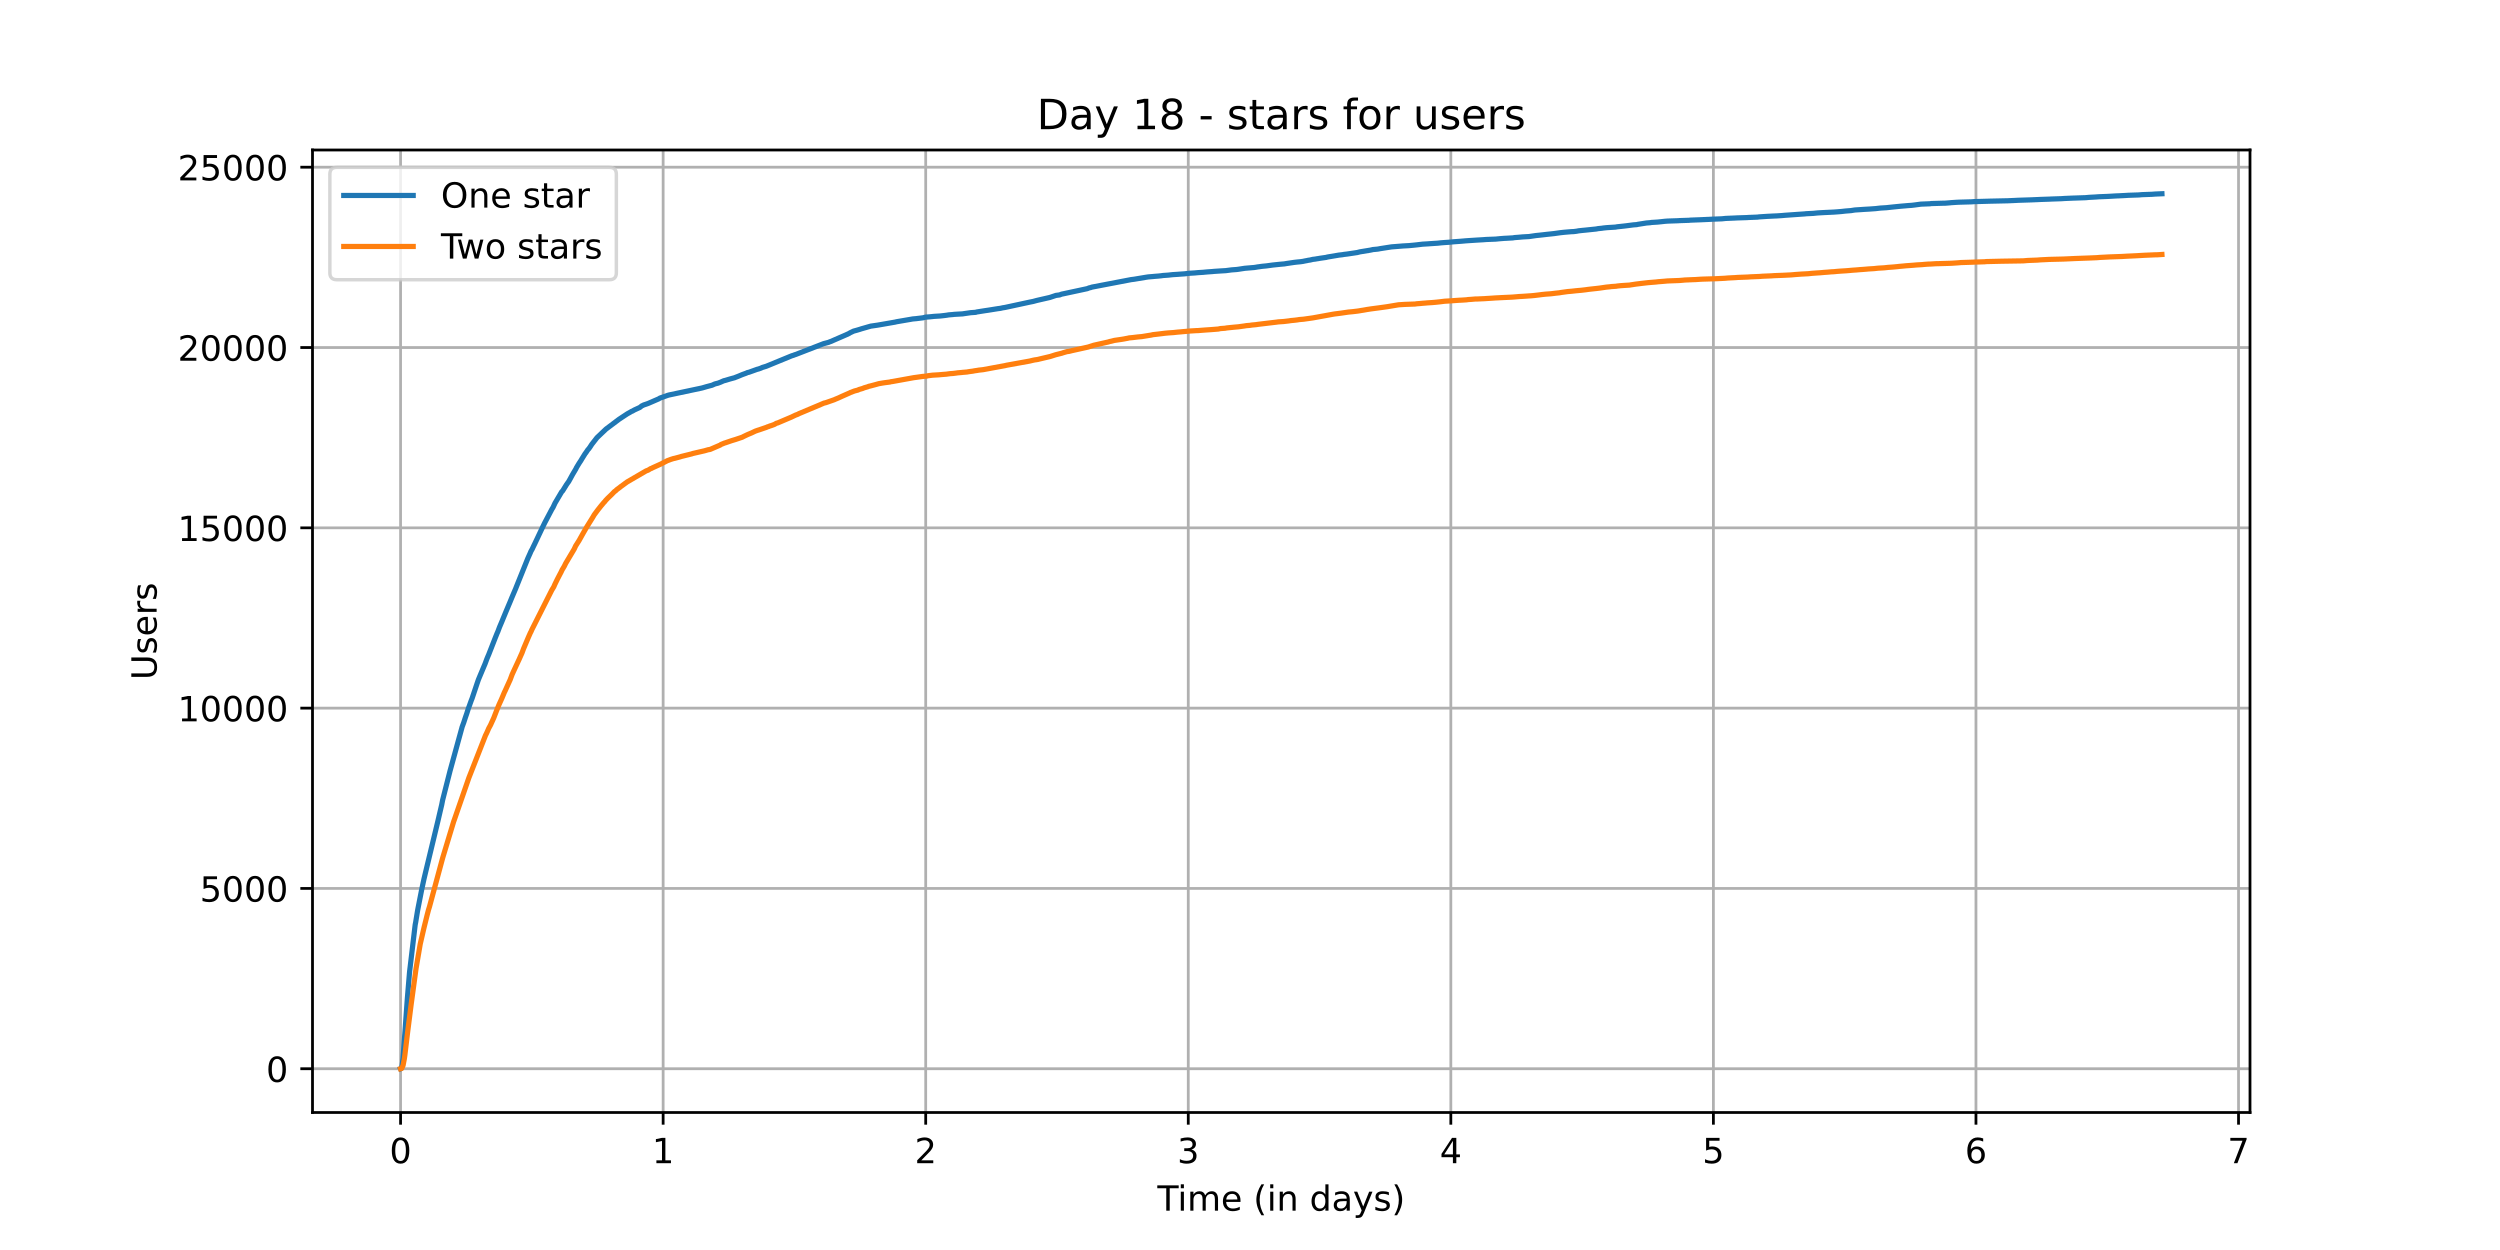<?xml version="1.0" encoding="utf-8" standalone="no"?>
<!DOCTYPE svg PUBLIC "-//W3C//DTD SVG 1.1//EN"
  "http://www.w3.org/Graphics/SVG/1.1/DTD/svg11.dtd">
<!-- Created with matplotlib (https://matplotlib.org/) -->
<svg height="360pt" version="1.1" viewBox="0 0 720 360" width="720pt" xmlns="http://www.w3.org/2000/svg" xmlns:xlink="http://www.w3.org/1999/xlink">
 <defs>
  <style type="text/css">*{stroke-linecap:butt;stroke-linejoin:round;}</style>
 </defs>
 <g id="figure_1">
  <g id="patch_1">
   <path d="M 0 360 
L 720 360 
L 720 0 
L 0 0 
z
" style="fill:#ffffff;"/>
  </g>
  <g id="axes_1">
   <g id="patch_2">
    <path d="M 90 320.4 
L 648 320.4 
L 648 43.2 
L 90 43.2 
z
" style="fill:#ffffff;"/>
   </g>
   <g id="matplotlib.axis_1">
    <g id="xtick_1">
     <g id="line2d_1">
      <path clip-path="url(#pd91ae7255c)" d="M 115.364 320.4 
L 115.364 43.2 
" style="fill:none;stroke:#b0b0b0;stroke-linecap:square;stroke-width:0.8;"/>
     </g>
     <g id="line2d_2">
      <defs>
       <path d="M 0 0 
L 0 3.5 
" id="mda550d2eb7" style="stroke:#000000;stroke-width:0.8;"/>
      </defs>
      <g>
       <use style="stroke:#000000;stroke-width:0.8;" x="115.364" xlink:href="#mda550d2eb7" y="320.4"/>
      </g>
     </g>
     <g id="text_1">
      <!-- 0 -->
      <g transform="translate(112.182 334.998)scale(0.1 -0.1)">
       <defs>
        <path d="M 31.781 66.406 
Q 24.172 66.406 20.328 58.906 
Q 16.5 51.422 16.5 36.375 
Q 16.5 21.391 20.328 13.891 
Q 24.172 6.391 31.781 6.391 
Q 39.453 6.391 43.281 13.891 
Q 47.125 21.391 47.125 36.375 
Q 47.125 51.422 43.281 58.906 
Q 39.453 66.406 31.781 66.406 
z
M 31.781 74.219 
Q 44.047 74.219 50.516 64.516 
Q 56.984 54.828 56.984 36.375 
Q 56.984 17.969 50.516 8.266 
Q 44.047 -1.422 31.781 -1.422 
Q 19.531 -1.422 13.062 8.266 
Q 6.594 17.969 6.594 36.375 
Q 6.594 54.828 13.062 64.516 
Q 19.531 74.219 31.781 74.219 
z
" id="DejaVuSans-48"/>
       </defs>
       <use xlink:href="#DejaVuSans-48"/>
      </g>
     </g>
    </g>
    <g id="xtick_2">
     <g id="line2d_3">
      <path clip-path="url(#pd91ae7255c)" d="M 190.983 320.4 
L 190.983 43.2 
" style="fill:none;stroke:#b0b0b0;stroke-linecap:square;stroke-width:0.8;"/>
     </g>
     <g id="line2d_4">
      <g>
       <use style="stroke:#000000;stroke-width:0.8;" x="190.983" xlink:href="#mda550d2eb7" y="320.4"/>
      </g>
     </g>
     <g id="text_2">
      <!-- 1 -->
      <g transform="translate(187.801 334.998)scale(0.1 -0.1)">
       <defs>
        <path d="M 12.406 8.297 
L 28.516 8.297 
L 28.516 63.922 
L 10.984 60.406 
L 10.984 69.391 
L 28.422 72.906 
L 38.281 72.906 
L 38.281 8.297 
L 54.391 8.297 
L 54.391 0 
L 12.406 0 
z
" id="DejaVuSans-49"/>
       </defs>
       <use xlink:href="#DejaVuSans-49"/>
      </g>
     </g>
    </g>
    <g id="xtick_3">
     <g id="line2d_5">
      <path clip-path="url(#pd91ae7255c)" d="M 266.602 320.4 
L 266.602 43.2 
" style="fill:none;stroke:#b0b0b0;stroke-linecap:square;stroke-width:0.8;"/>
     </g>
     <g id="line2d_6">
      <g>
       <use style="stroke:#000000;stroke-width:0.8;" x="266.602" xlink:href="#mda550d2eb7" y="320.4"/>
      </g>
     </g>
     <g id="text_3">
      <!-- 2 -->
      <g transform="translate(263.42 334.998)scale(0.1 -0.1)">
       <defs>
        <path d="M 19.188 8.297 
L 53.609 8.297 
L 53.609 0 
L 7.328 0 
L 7.328 8.297 
Q 12.938 14.109 22.625 23.891 
Q 32.328 33.688 34.812 36.531 
Q 39.547 41.844 41.422 45.531 
Q 43.312 49.219 43.312 52.781 
Q 43.312 58.594 39.234 62.25 
Q 35.156 65.922 28.609 65.922 
Q 23.969 65.922 18.812 64.312 
Q 13.672 62.703 7.812 59.422 
L 7.812 69.391 
Q 13.766 71.781 18.938 73 
Q 24.125 74.219 28.422 74.219 
Q 39.75 74.219 46.484 68.547 
Q 53.219 62.891 53.219 53.422 
Q 53.219 48.922 51.531 44.891 
Q 49.859 40.875 45.406 35.406 
Q 44.188 33.984 37.641 27.219 
Q 31.109 20.453 19.188 8.297 
z
" id="DejaVuSans-50"/>
       </defs>
       <use xlink:href="#DejaVuSans-50"/>
      </g>
     </g>
    </g>
    <g id="xtick_4">
     <g id="line2d_7">
      <path clip-path="url(#pd91ae7255c)" d="M 342.22 320.4 
L 342.22 43.2 
" style="fill:none;stroke:#b0b0b0;stroke-linecap:square;stroke-width:0.8;"/>
     </g>
     <g id="line2d_8">
      <g>
       <use style="stroke:#000000;stroke-width:0.8;" x="342.22" xlink:href="#mda550d2eb7" y="320.4"/>
      </g>
     </g>
     <g id="text_4">
      <!-- 3 -->
      <g transform="translate(339.039 334.998)scale(0.1 -0.1)">
       <defs>
        <path d="M 40.578 39.312 
Q 47.656 37.797 51.625 33 
Q 55.609 28.219 55.609 21.188 
Q 55.609 10.406 48.188 4.484 
Q 40.766 -1.422 27.094 -1.422 
Q 22.516 -1.422 17.656 -0.516 
Q 12.797 0.391 7.625 2.203 
L 7.625 11.719 
Q 11.719 9.328 16.594 8.109 
Q 21.484 6.891 26.812 6.891 
Q 36.078 6.891 40.938 10.547 
Q 45.797 14.203 45.797 21.188 
Q 45.797 27.641 41.281 31.266 
Q 36.766 34.906 28.719 34.906 
L 20.219 34.906 
L 20.219 43.016 
L 29.109 43.016 
Q 36.375 43.016 40.234 45.922 
Q 44.094 48.828 44.094 54.297 
Q 44.094 59.906 40.109 62.906 
Q 36.141 65.922 28.719 65.922 
Q 24.656 65.922 20.016 65.031 
Q 15.375 64.156 9.812 62.312 
L 9.812 71.094 
Q 15.438 72.656 20.344 73.438 
Q 25.25 74.219 29.594 74.219 
Q 40.828 74.219 47.359 69.109 
Q 53.906 64.016 53.906 55.328 
Q 53.906 49.266 50.438 45.094 
Q 46.969 40.922 40.578 39.312 
z
" id="DejaVuSans-51"/>
       </defs>
       <use xlink:href="#DejaVuSans-51"/>
      </g>
     </g>
    </g>
    <g id="xtick_5">
     <g id="line2d_9">
      <path clip-path="url(#pd91ae7255c)" d="M 417.839 320.4 
L 417.839 43.2 
" style="fill:none;stroke:#b0b0b0;stroke-linecap:square;stroke-width:0.8;"/>
     </g>
     <g id="line2d_10">
      <g>
       <use style="stroke:#000000;stroke-width:0.8;" x="417.839" xlink:href="#mda550d2eb7" y="320.4"/>
      </g>
     </g>
     <g id="text_5">
      <!-- 4 -->
      <g transform="translate(414.658 334.998)scale(0.1 -0.1)">
       <defs>
        <path d="M 37.797 64.312 
L 12.891 25.391 
L 37.797 25.391 
z
M 35.203 72.906 
L 47.609 72.906 
L 47.609 25.391 
L 58.016 25.391 
L 58.016 17.188 
L 47.609 17.188 
L 47.609 0 
L 37.797 0 
L 37.797 17.188 
L 4.891 17.188 
L 4.891 26.703 
z
" id="DejaVuSans-52"/>
       </defs>
       <use xlink:href="#DejaVuSans-52"/>
      </g>
     </g>
    </g>
    <g id="xtick_6">
     <g id="line2d_11">
      <path clip-path="url(#pd91ae7255c)" d="M 493.458 320.4 
L 493.458 43.2 
" style="fill:none;stroke:#b0b0b0;stroke-linecap:square;stroke-width:0.8;"/>
     </g>
     <g id="line2d_12">
      <g>
       <use style="stroke:#000000;stroke-width:0.8;" x="493.458" xlink:href="#mda550d2eb7" y="320.4"/>
      </g>
     </g>
     <g id="text_6">
      <!-- 5 -->
      <g transform="translate(490.277 334.998)scale(0.1 -0.1)">
       <defs>
        <path d="M 10.797 72.906 
L 49.516 72.906 
L 49.516 64.594 
L 19.828 64.594 
L 19.828 46.734 
Q 21.969 47.469 24.109 47.828 
Q 26.266 48.188 28.422 48.188 
Q 40.625 48.188 47.75 41.5 
Q 54.891 34.812 54.891 23.391 
Q 54.891 11.625 47.562 5.094 
Q 40.234 -1.422 26.906 -1.422 
Q 22.312 -1.422 17.547 -0.641 
Q 12.797 0.141 7.719 1.703 
L 7.719 11.625 
Q 12.109 9.234 16.797 8.062 
Q 21.484 6.891 26.703 6.891 
Q 35.156 6.891 40.078 11.328 
Q 45.016 15.766 45.016 23.391 
Q 45.016 31 40.078 35.438 
Q 35.156 39.891 26.703 39.891 
Q 22.75 39.891 18.812 39.016 
Q 14.891 38.141 10.797 36.281 
z
" id="DejaVuSans-53"/>
       </defs>
       <use xlink:href="#DejaVuSans-53"/>
      </g>
     </g>
    </g>
    <g id="xtick_7">
     <g id="line2d_13">
      <path clip-path="url(#pd91ae7255c)" d="M 569.077 320.4 
L 569.077 43.2 
" style="fill:none;stroke:#b0b0b0;stroke-linecap:square;stroke-width:0.8;"/>
     </g>
     <g id="line2d_14">
      <g>
       <use style="stroke:#000000;stroke-width:0.8;" x="569.077" xlink:href="#mda550d2eb7" y="320.4"/>
      </g>
     </g>
     <g id="text_7">
      <!-- 6 -->
      <g transform="translate(565.896 334.998)scale(0.1 -0.1)">
       <defs>
        <path d="M 33.016 40.375 
Q 26.375 40.375 22.484 35.828 
Q 18.609 31.297 18.609 23.391 
Q 18.609 15.531 22.484 10.953 
Q 26.375 6.391 33.016 6.391 
Q 39.656 6.391 43.531 10.953 
Q 47.406 15.531 47.406 23.391 
Q 47.406 31.297 43.531 35.828 
Q 39.656 40.375 33.016 40.375 
z
M 52.594 71.297 
L 52.594 62.312 
Q 48.875 64.062 45.094 64.984 
Q 41.312 65.922 37.594 65.922 
Q 27.828 65.922 22.672 59.328 
Q 17.531 52.734 16.797 39.406 
Q 19.672 43.656 24.016 45.922 
Q 28.375 48.188 33.594 48.188 
Q 44.578 48.188 50.953 41.516 
Q 57.328 34.859 57.328 23.391 
Q 57.328 12.156 50.688 5.359 
Q 44.047 -1.422 33.016 -1.422 
Q 20.359 -1.422 13.672 8.266 
Q 6.984 17.969 6.984 36.375 
Q 6.984 53.656 15.188 63.938 
Q 23.391 74.219 37.203 74.219 
Q 40.922 74.219 44.703 73.484 
Q 48.484 72.75 52.594 71.297 
z
" id="DejaVuSans-54"/>
       </defs>
       <use xlink:href="#DejaVuSans-54"/>
      </g>
     </g>
    </g>
    <g id="xtick_8">
     <g id="line2d_15">
      <path clip-path="url(#pd91ae7255c)" d="M 644.696 320.4 
L 644.696 43.2 
" style="fill:none;stroke:#b0b0b0;stroke-linecap:square;stroke-width:0.8;"/>
     </g>
     <g id="line2d_16">
      <g>
       <use style="stroke:#000000;stroke-width:0.8;" x="644.696" xlink:href="#mda550d2eb7" y="320.4"/>
      </g>
     </g>
     <g id="text_8">
      <!-- 7 -->
      <g transform="translate(641.515 334.998)scale(0.1 -0.1)">
       <defs>
        <path d="M 8.203 72.906 
L 55.078 72.906 
L 55.078 68.703 
L 28.609 0 
L 18.312 0 
L 43.219 64.594 
L 8.203 64.594 
z
" id="DejaVuSans-55"/>
       </defs>
       <use xlink:href="#DejaVuSans-55"/>
      </g>
     </g>
    </g>
    <g id="text_9">
     <!-- Time (in days) -->
     <g transform="translate(333.327 348.677)scale(0.1 -0.1)">
      <defs>
       <path d="M -0.297 72.906 
L 61.375 72.906 
L 61.375 64.594 
L 35.5 64.594 
L 35.5 0 
L 25.594 0 
L 25.594 64.594 
L -0.297 64.594 
z
" id="DejaVuSans-84"/>
       <path d="M 9.422 54.688 
L 18.406 54.688 
L 18.406 0 
L 9.422 0 
z
M 9.422 75.984 
L 18.406 75.984 
L 18.406 64.594 
L 9.422 64.594 
z
" id="DejaVuSans-105"/>
       <path d="M 52 44.188 
Q 55.375 50.25 60.062 53.125 
Q 64.75 56 71.094 56 
Q 79.641 56 84.281 50.016 
Q 88.922 44.047 88.922 33.016 
L 88.922 0 
L 79.891 0 
L 79.891 32.719 
Q 79.891 40.578 77.094 44.375 
Q 74.312 48.188 68.609 48.188 
Q 61.625 48.188 57.562 43.547 
Q 53.516 38.922 53.516 30.906 
L 53.516 0 
L 44.484 0 
L 44.484 32.719 
Q 44.484 40.625 41.703 44.406 
Q 38.922 48.188 33.109 48.188 
Q 26.219 48.188 22.156 43.531 
Q 18.109 38.875 18.109 30.906 
L 18.109 0 
L 9.078 0 
L 9.078 54.688 
L 18.109 54.688 
L 18.109 46.188 
Q 21.188 51.219 25.484 53.609 
Q 29.781 56 35.688 56 
Q 41.656 56 45.828 52.969 
Q 50 49.953 52 44.188 
z
" id="DejaVuSans-109"/>
       <path d="M 56.203 29.594 
L 56.203 25.203 
L 14.891 25.203 
Q 15.484 15.922 20.484 11.062 
Q 25.484 6.203 34.422 6.203 
Q 39.594 6.203 44.453 7.469 
Q 49.312 8.734 54.109 11.281 
L 54.109 2.781 
Q 49.266 0.734 44.188 -0.344 
Q 39.109 -1.422 33.891 -1.422 
Q 20.797 -1.422 13.156 6.188 
Q 5.516 13.812 5.516 26.812 
Q 5.516 40.234 12.766 48.109 
Q 20.016 56 32.328 56 
Q 43.359 56 49.781 48.891 
Q 56.203 41.797 56.203 29.594 
z
M 47.219 32.234 
Q 47.125 39.594 43.094 43.984 
Q 39.062 48.391 32.422 48.391 
Q 24.906 48.391 20.391 44.141 
Q 15.875 39.891 15.188 32.172 
z
" id="DejaVuSans-101"/>
       <path id="DejaVuSans-32"/>
       <path d="M 31 75.875 
Q 24.469 64.656 21.281 53.656 
Q 18.109 42.672 18.109 31.391 
Q 18.109 20.125 21.312 9.062 
Q 24.516 -2 31 -13.188 
L 23.188 -13.188 
Q 15.875 -1.703 12.234 9.375 
Q 8.594 20.453 8.594 31.391 
Q 8.594 42.281 12.203 53.312 
Q 15.828 64.359 23.188 75.875 
z
" id="DejaVuSans-40"/>
       <path d="M 54.891 33.016 
L 54.891 0 
L 45.906 0 
L 45.906 32.719 
Q 45.906 40.484 42.875 44.328 
Q 39.844 48.188 33.797 48.188 
Q 26.516 48.188 22.312 43.547 
Q 18.109 38.922 18.109 30.906 
L 18.109 0 
L 9.078 0 
L 9.078 54.688 
L 18.109 54.688 
L 18.109 46.188 
Q 21.344 51.125 25.703 53.562 
Q 30.078 56 35.797 56 
Q 45.219 56 50.047 50.172 
Q 54.891 44.344 54.891 33.016 
z
" id="DejaVuSans-110"/>
       <path d="M 45.406 46.391 
L 45.406 75.984 
L 54.391 75.984 
L 54.391 0 
L 45.406 0 
L 45.406 8.203 
Q 42.578 3.328 38.25 0.953 
Q 33.938 -1.422 27.875 -1.422 
Q 17.969 -1.422 11.734 6.484 
Q 5.516 14.406 5.516 27.297 
Q 5.516 40.188 11.734 48.094 
Q 17.969 56 27.875 56 
Q 33.938 56 38.25 53.625 
Q 42.578 51.266 45.406 46.391 
z
M 14.797 27.297 
Q 14.797 17.391 18.875 11.75 
Q 22.953 6.109 30.078 6.109 
Q 37.203 6.109 41.297 11.75 
Q 45.406 17.391 45.406 27.297 
Q 45.406 37.203 41.297 42.844 
Q 37.203 48.484 30.078 48.484 
Q 22.953 48.484 18.875 42.844 
Q 14.797 37.203 14.797 27.297 
z
" id="DejaVuSans-100"/>
       <path d="M 34.281 27.484 
Q 23.391 27.484 19.188 25 
Q 14.984 22.516 14.984 16.5 
Q 14.984 11.719 18.141 8.906 
Q 21.297 6.109 26.703 6.109 
Q 34.188 6.109 38.703 11.406 
Q 43.219 16.703 43.219 25.484 
L 43.219 27.484 
z
M 52.203 31.203 
L 52.203 0 
L 43.219 0 
L 43.219 8.297 
Q 40.141 3.328 35.547 0.953 
Q 30.953 -1.422 24.312 -1.422 
Q 15.922 -1.422 10.953 3.297 
Q 6 8.016 6 15.922 
Q 6 25.141 12.172 29.828 
Q 18.359 34.516 30.609 34.516 
L 43.219 34.516 
L 43.219 35.406 
Q 43.219 41.609 39.141 45 
Q 35.062 48.391 27.688 48.391 
Q 23 48.391 18.547 47.266 
Q 14.109 46.141 10.016 43.891 
L 10.016 52.203 
Q 14.938 54.109 19.578 55.047 
Q 24.219 56 28.609 56 
Q 40.484 56 46.344 49.844 
Q 52.203 43.703 52.203 31.203 
z
" id="DejaVuSans-97"/>
       <path d="M 32.172 -5.078 
Q 28.375 -14.844 24.75 -17.812 
Q 21.141 -20.797 15.094 -20.797 
L 7.906 -20.797 
L 7.906 -13.281 
L 13.188 -13.281 
Q 16.891 -13.281 18.938 -11.516 
Q 21 -9.766 23.484 -3.219 
L 25.094 0.875 
L 2.984 54.688 
L 12.5 54.688 
L 29.594 11.922 
L 46.688 54.688 
L 56.203 54.688 
z
" id="DejaVuSans-121"/>
       <path d="M 44.281 53.078 
L 44.281 44.578 
Q 40.484 46.531 36.375 47.5 
Q 32.281 48.484 27.875 48.484 
Q 21.188 48.484 17.844 46.438 
Q 14.5 44.391 14.5 40.281 
Q 14.5 37.156 16.891 35.375 
Q 19.281 33.594 26.516 31.984 
L 29.594 31.297 
Q 39.156 29.25 43.188 25.516 
Q 47.219 21.781 47.219 15.094 
Q 47.219 7.469 41.188 3.016 
Q 35.156 -1.422 24.609 -1.422 
Q 20.219 -1.422 15.453 -0.562 
Q 10.688 0.297 5.422 2 
L 5.422 11.281 
Q 10.406 8.688 15.234 7.391 
Q 20.062 6.109 24.812 6.109 
Q 31.156 6.109 34.562 8.281 
Q 37.984 10.453 37.984 14.406 
Q 37.984 18.062 35.516 20.016 
Q 33.062 21.969 24.703 23.781 
L 21.578 24.516 
Q 13.234 26.266 9.516 29.906 
Q 5.812 33.547 5.812 39.891 
Q 5.812 47.609 11.281 51.797 
Q 16.75 56 26.812 56 
Q 31.781 56 36.172 55.266 
Q 40.578 54.547 44.281 53.078 
z
" id="DejaVuSans-115"/>
       <path d="M 8.016 75.875 
L 15.828 75.875 
Q 23.141 64.359 26.781 53.312 
Q 30.422 42.281 30.422 31.391 
Q 30.422 20.453 26.781 9.375 
Q 23.141 -1.703 15.828 -13.188 
L 8.016 -13.188 
Q 14.5 -2 17.703 9.062 
Q 20.906 20.125 20.906 31.391 
Q 20.906 42.672 17.703 53.656 
Q 14.5 64.656 8.016 75.875 
z
" id="DejaVuSans-41"/>
      </defs>
      <use xlink:href="#DejaVuSans-84"/>
      <use x="57.959" xlink:href="#DejaVuSans-105"/>
      <use x="85.742" xlink:href="#DejaVuSans-109"/>
      <use x="183.154" xlink:href="#DejaVuSans-101"/>
      <use x="244.678" xlink:href="#DejaVuSans-32"/>
      <use x="276.465" xlink:href="#DejaVuSans-40"/>
      <use x="315.479" xlink:href="#DejaVuSans-105"/>
      <use x="343.262" xlink:href="#DejaVuSans-110"/>
      <use x="406.641" xlink:href="#DejaVuSans-32"/>
      <use x="438.428" xlink:href="#DejaVuSans-100"/>
      <use x="501.904" xlink:href="#DejaVuSans-97"/>
      <use x="563.184" xlink:href="#DejaVuSans-121"/>
      <use x="622.363" xlink:href="#DejaVuSans-115"/>
      <use x="674.463" xlink:href="#DejaVuSans-41"/>
     </g>
    </g>
   </g>
   <g id="matplotlib.axis_2">
    <g id="ytick_1">
     <g id="line2d_17">
      <path clip-path="url(#pd91ae7255c)" d="M 90 307.8 
L 648 307.8 
" style="fill:none;stroke:#b0b0b0;stroke-linecap:square;stroke-width:0.8;"/>
     </g>
     <g id="line2d_18">
      <defs>
       <path d="M 0 0 
L -3.5 0 
" id="m709e170f40" style="stroke:#000000;stroke-width:0.8;"/>
      </defs>
      <g>
       <use style="stroke:#000000;stroke-width:0.8;" x="90" xlink:href="#m709e170f40" y="307.8"/>
      </g>
     </g>
     <g id="text_10">
      <!-- 0 -->
      <g transform="translate(76.638 311.599)scale(0.1 -0.1)">
       <use xlink:href="#DejaVuSans-48"/>
      </g>
     </g>
    </g>
    <g id="ytick_2">
     <g id="line2d_19">
      <path clip-path="url(#pd91ae7255c)" d="M 90 255.871 
L 648 255.871 
" style="fill:none;stroke:#b0b0b0;stroke-linecap:square;stroke-width:0.8;"/>
     </g>
     <g id="line2d_20">
      <g>
       <use style="stroke:#000000;stroke-width:0.8;" x="90" xlink:href="#m709e170f40" y="255.871"/>
      </g>
     </g>
     <g id="text_11">
      <!-- 5000 -->
      <g transform="translate(57.55 259.67)scale(0.1 -0.1)">
       <use xlink:href="#DejaVuSans-53"/>
       <use x="63.623" xlink:href="#DejaVuSans-48"/>
       <use x="127.246" xlink:href="#DejaVuSans-48"/>
       <use x="190.869" xlink:href="#DejaVuSans-48"/>
      </g>
     </g>
    </g>
    <g id="ytick_3">
     <g id="line2d_21">
      <path clip-path="url(#pd91ae7255c)" d="M 90 203.942 
L 648 203.942 
" style="fill:none;stroke:#b0b0b0;stroke-linecap:square;stroke-width:0.8;"/>
     </g>
     <g id="line2d_22">
      <g>
       <use style="stroke:#000000;stroke-width:0.8;" x="90" xlink:href="#m709e170f40" y="203.942"/>
      </g>
     </g>
     <g id="text_12">
      <!-- 10000 -->
      <g transform="translate(51.188 207.742)scale(0.1 -0.1)">
       <use xlink:href="#DejaVuSans-49"/>
       <use x="63.623" xlink:href="#DejaVuSans-48"/>
       <use x="127.246" xlink:href="#DejaVuSans-48"/>
       <use x="190.869" xlink:href="#DejaVuSans-48"/>
       <use x="254.492" xlink:href="#DejaVuSans-48"/>
      </g>
     </g>
    </g>
    <g id="ytick_4">
     <g id="line2d_23">
      <path clip-path="url(#pd91ae7255c)" d="M 90 152.014 
L 648 152.014 
" style="fill:none;stroke:#b0b0b0;stroke-linecap:square;stroke-width:0.8;"/>
     </g>
     <g id="line2d_24">
      <g>
       <use style="stroke:#000000;stroke-width:0.8;" x="90" xlink:href="#m709e170f40" y="152.014"/>
      </g>
     </g>
     <g id="text_13">
      <!-- 15000 -->
      <g transform="translate(51.188 155.813)scale(0.1 -0.1)">
       <use xlink:href="#DejaVuSans-49"/>
       <use x="63.623" xlink:href="#DejaVuSans-53"/>
       <use x="127.246" xlink:href="#DejaVuSans-48"/>
       <use x="190.869" xlink:href="#DejaVuSans-48"/>
       <use x="254.492" xlink:href="#DejaVuSans-48"/>
      </g>
     </g>
    </g>
    <g id="ytick_5">
     <g id="line2d_25">
      <path clip-path="url(#pd91ae7255c)" d="M 90 100.085 
L 648 100.085 
" style="fill:none;stroke:#b0b0b0;stroke-linecap:square;stroke-width:0.8;"/>
     </g>
     <g id="line2d_26">
      <g>
       <use style="stroke:#000000;stroke-width:0.8;" x="90" xlink:href="#m709e170f40" y="100.085"/>
      </g>
     </g>
     <g id="text_14">
      <!-- 20000 -->
      <g transform="translate(51.188 103.884)scale(0.1 -0.1)">
       <use xlink:href="#DejaVuSans-50"/>
       <use x="63.623" xlink:href="#DejaVuSans-48"/>
       <use x="127.246" xlink:href="#DejaVuSans-48"/>
       <use x="190.869" xlink:href="#DejaVuSans-48"/>
       <use x="254.492" xlink:href="#DejaVuSans-48"/>
      </g>
     </g>
    </g>
    <g id="ytick_6">
     <g id="line2d_27">
      <path clip-path="url(#pd91ae7255c)" d="M 90 48.156 
L 648 48.156 
" style="fill:none;stroke:#b0b0b0;stroke-linecap:square;stroke-width:0.8;"/>
     </g>
     <g id="line2d_28">
      <g>
       <use style="stroke:#000000;stroke-width:0.8;" x="90" xlink:href="#m709e170f40" y="48.156"/>
      </g>
     </g>
     <g id="text_15">
      <!-- 25000 -->
      <g transform="translate(51.188 51.955)scale(0.1 -0.1)">
       <use xlink:href="#DejaVuSans-50"/>
       <use x="63.623" xlink:href="#DejaVuSans-53"/>
       <use x="127.246" xlink:href="#DejaVuSans-48"/>
       <use x="190.869" xlink:href="#DejaVuSans-48"/>
       <use x="254.492" xlink:href="#DejaVuSans-48"/>
      </g>
     </g>
    </g>
    <g id="text_16">
     <!-- Users -->
     <g transform="translate(45.108 195.801)rotate(-90)scale(0.1 -0.1)">
      <defs>
       <path d="M 8.688 72.906 
L 18.609 72.906 
L 18.609 28.609 
Q 18.609 16.891 22.844 11.734 
Q 27.094 6.594 36.625 6.594 
Q 46.094 6.594 50.344 11.734 
Q 54.594 16.891 54.594 28.609 
L 54.594 72.906 
L 64.5 72.906 
L 64.5 27.391 
Q 64.5 13.141 57.438 5.859 
Q 50.391 -1.422 36.625 -1.422 
Q 22.797 -1.422 15.734 5.859 
Q 8.688 13.141 8.688 27.391 
z
" id="DejaVuSans-85"/>
       <path d="M 41.109 46.297 
Q 39.594 47.172 37.812 47.578 
Q 36.031 48 33.891 48 
Q 26.266 48 22.188 43.047 
Q 18.109 38.094 18.109 28.812 
L 18.109 0 
L 9.078 0 
L 9.078 54.688 
L 18.109 54.688 
L 18.109 46.188 
Q 20.953 51.172 25.484 53.578 
Q 30.031 56 36.531 56 
Q 37.453 56 38.578 55.875 
Q 39.703 55.766 41.062 55.516 
z
" id="DejaVuSans-114"/>
      </defs>
      <use xlink:href="#DejaVuSans-85"/>
      <use x="73.193" xlink:href="#DejaVuSans-115"/>
      <use x="125.293" xlink:href="#DejaVuSans-101"/>
      <use x="186.816" xlink:href="#DejaVuSans-114"/>
      <use x="227.93" xlink:href="#DejaVuSans-115"/>
     </g>
    </g>
   </g>
   <g id="line2d_29">
    <path clip-path="url(#pd91ae7255c)" d="M 115.364 307.8 
L 115.56 307.707 
L 115.821 306.896 
L 116.08 304.695 
L 116.601 297.549 
L 117.329 287.423 
L 117.953 279.945 
L 119.567 266.361 
L 119.723 265.561 
L 120.244 262.362 
L 120.4 261.531 
L 121.44 256.235 
L 122.117 253.098 
L 122.638 250.907 
L 126.124 236.429 
L 126.957 232.856 
L 127.217 231.745 
L 127.477 230.416 
L 129.61 222.024 
L 133.097 209.343 
L 133.566 208.066 
L 134.034 206.632 
L 134.45 205.428 
L 134.866 204.098 
L 135.074 203.548 
L 135.753 201.658 
L 135.961 201.138 
L 137.417 196.797 
L 137.782 195.738 
L 138.146 194.865 
L 139.708 191.147 
L 140.176 189.88 
L 140.436 189.236 
L 140.748 188.52 
L 142.674 183.597 
L 143.194 182.309 
L 143.35 181.977 
L 143.87 180.595 
L 144.495 179.12 
L 145.744 176.088 
L 146.941 173.253 
L 147.409 172.11 
L 148.554 169.42 
L 148.658 169.14 
L 151.989 160.873 
L 152.197 160.405 
L 152.665 159.367 
L 152.925 158.754 
L 153.29 158.11 
L 153.602 157.435 
L 154.019 156.583 
L 156.308 151.744 
L 156.881 150.57 
L 158.911 146.717 
L 159.277 146.115 
L 159.849 144.889 
L 161.776 141.628 
L 162.036 141.379 
L 163.13 139.603 
L 163.39 139.229 
L 163.755 138.73 
L 164.17 137.993 
L 164.899 136.653 
L 165.837 135.074 
L 166.045 134.638 
L 166.775 133.434 
L 167.296 132.644 
L 167.556 132.198 
L 168.545 130.609 
L 168.701 130.432 
L 169.326 129.497 
L 169.534 129.3 
L 169.95 128.718 
L 170.419 127.991 
L 171.929 126.049 
L 174.43 123.671 
L 174.585 123.536 
L 178.281 120.753 
L 180.155 119.517 
L 180.519 119.278 
L 180.675 119.174 
L 181.353 118.8 
L 181.872 118.488 
L 182.133 118.395 
L 182.706 118.063 
L 184.267 117.346 
L 184.839 116.889 
L 185.048 116.806 
L 185.36 116.64 
L 186.141 116.38 
L 186.661 116.193 
L 189.731 114.864 
L 190.043 114.656 
L 192.281 113.867 
L 192.645 113.763 
L 201.754 111.831 
L 202.014 111.779 
L 202.378 111.686 
L 203.471 111.364 
L 205.084 110.938 
L 205.813 110.606 
L 206.126 110.512 
L 206.802 110.346 
L 207.062 110.242 
L 207.635 110.024 
L 207.843 109.92 
L 208.467 109.65 
L 208.883 109.557 
L 210.08 109.193 
L 210.445 109.089 
L 211.59 108.778 
L 211.85 108.664 
L 212.371 108.466 
L 212.891 108.258 
L 213.62 107.947 
L 214.14 107.75 
L 214.661 107.563 
L 214.869 107.49 
L 215.233 107.313 
L 215.701 107.209 
L 218.043 106.368 
L 218.459 106.264 
L 219.136 106.026 
L 219.552 105.828 
L 220.645 105.496 
L 220.905 105.392 
L 227.984 102.484 
L 228.244 102.401 
L 228.505 102.328 
L 228.713 102.235 
L 229.182 102.079 
L 237.196 98.974 
L 238.653 98.589 
L 239.017 98.423 
L 239.33 98.33 
L 240.162 97.956 
L 243.649 96.439 
L 244.585 96.003 
L 244.794 95.858 
L 245.835 95.359 
L 246.719 95.12 
L 247.761 94.809 
L 248.021 94.715 
L 249.374 94.331 
L 249.789 94.207 
L 250.778 93.926 
L 252.652 93.656 
L 253.276 93.552 
L 257.804 92.763 
L 258.22 92.659 
L 262.28 91.963 
L 262.852 91.859 
L 263.789 91.776 
L 264.569 91.683 
L 264.986 91.631 
L 265.818 91.527 
L 266.547 91.34 
L 267.848 91.236 
L 269.045 91.112 
L 270.762 91.008 
L 271.959 90.873 
L 272.688 90.779 
L 273.208 90.686 
L 274.353 90.592 
L 274.769 90.54 
L 275.602 90.488 
L 277.267 90.395 
L 277.475 90.353 
L 279.557 90.052 
L 281.014 89.948 
L 281.275 89.855 
L 283.772 89.46 
L 284.501 89.356 
L 287.363 88.899 
L 288.144 88.796 
L 288.769 88.65 
L 289.446 88.546 
L 296.574 87.009 
L 297.095 86.905 
L 297.563 86.812 
L 298.396 86.583 
L 298.812 86.48 
L 302.351 85.669 
L 304.12 85.077 
L 304.901 84.974 
L 305.161 84.942 
L 305.629 84.755 
L 305.838 84.693 
L 306.358 84.589 
L 313.125 83.135 
L 313.697 82.907 
L 314.114 82.824 
L 314.427 82.699 
L 325.772 80.528 
L 326.604 80.425 
L 330.039 79.853 
L 330.716 79.75 
L 331.601 79.677 
L 332.745 79.573 
L 333.578 79.511 
L 334.463 79.417 
L 334.931 79.345 
L 336.44 79.241 
L 337.741 79.095 
L 339.25 79.002 
L 339.614 78.971 
L 341.123 78.867 
L 342.529 78.701 
L 344.09 78.607 
L 345.079 78.514 
L 346.589 78.42 
L 346.849 78.389 
L 347.785 78.306 
L 349.242 78.202 
L 349.606 78.161 
L 351.011 78.067 
L 351.324 78.046 
L 353.041 77.942 
L 354.706 77.724 
L 356.111 77.62 
L 356.528 77.569 
L 358.505 77.267 
L 361.215 77.039 
L 361.632 76.977 
L 362.204 76.873 
L 362.569 76.831 
L 363.193 76.738 
L 363.61 76.686 
L 364.702 76.582 
L 366.524 76.333 
L 367.513 76.229 
L 368.709 76.104 
L 369.906 76 
L 370.426 75.907 
L 372.664 75.574 
L 373.549 75.471 
L 374.537 75.377 
L 375.266 75.273 
L 375.839 75.149 
L 376.411 75.045 
L 376.723 74.972 
L 377.347 74.879 
L 378.076 74.702 
L 378.856 74.609 
L 379.169 74.546 
L 379.741 74.463 
L 380.054 74.401 
L 381.927 74.131 
L 382.292 74.027 
L 385.623 73.466 
L 386.559 73.362 
L 387.08 73.269 
L 387.965 73.165 
L 390.204 72.833 
L 390.881 72.729 
L 391.662 72.531 
L 394.578 72.054 
L 395.046 71.96 
L 395.359 71.877 
L 396.503 71.773 
L 396.921 71.721 
L 397.441 71.618 
L 400.096 71.202 
L 400.773 71.098 
L 401.71 71.026 
L 403.011 70.922 
L 404 70.839 
L 405.718 70.745 
L 406.082 70.714 
L 407.176 70.61 
L 408.061 70.517 
L 408.477 70.465 
L 409.726 70.319 
L 411.288 70.226 
L 411.652 70.195 
L 413.213 70.091 
L 414.046 70.039 
L 414.983 69.935 
L 415.868 69.862 
L 417.428 69.758 
L 418.625 69.634 
L 420.083 69.53 
L 420.915 69.468 
L 422.06 69.364 
L 422.945 69.301 
L 424.558 69.198 
L 425.338 69.146 
L 427.108 69.042 
L 428.044 68.969 
L 430.751 68.865 
L 431.895 68.751 
L 433.197 68.647 
L 433.873 68.616 
L 435.695 68.512 
L 436.163 68.429 
L 437.516 68.325 
L 438.504 68.232 
L 440.378 68.128 
L 442.355 67.837 
L 443.396 67.733 
L 444.592 67.598 
L 445.477 67.494 
L 446.674 67.37 
L 447.611 67.266 
L 449.38 67.017 
L 450.317 66.913 
L 451.254 66.83 
L 452.502 66.726 
L 453.232 66.695 
L 454.065 66.591 
L 454.637 66.477 
L 455.574 66.373 
L 456.667 66.269 
L 457.656 66.165 
L 458.853 66.04 
L 459.738 65.947 
L 460.259 65.843 
L 461.299 65.739 
L 461.768 65.666 
L 462.757 65.563 
L 463.59 65.511 
L 465.256 65.407 
L 465.776 65.313 
L 466.765 65.209 
L 468.067 65.064 
L 468.9 64.96 
L 470.409 64.763 
L 471.398 64.69 
L 471.659 64.618 
L 474.158 64.223 
L 475.303 64.129 
L 475.615 64.067 
L 477.333 63.963 
L 478.531 63.839 
L 479.468 63.735 
L 480.3 63.672 
L 483.32 63.569 
L 483.684 63.537 
L 486.443 63.444 
L 486.808 63.402 
L 489.513 63.299 
L 490.242 63.267 
L 492.532 63.164 
L 493.26 63.122 
L 495.914 63.018 
L 497.007 62.904 
L 499.504 62.8 
L 500.285 62.758 
L 503.147 62.665 
L 503.511 62.634 
L 506.166 62.53 
L 506.581 62.468 
L 508.143 62.364 
L 508.976 62.312 
L 511.006 62.208 
L 511.63 62.187 
L 513.191 62.083 
L 513.96 62.011 
L 518.231 61.709 
L 519.739 61.606 
L 520.156 61.554 
L 522.237 61.45 
L 523.435 61.325 
L 525.203 61.221 
L 525.88 61.19 
L 528.065 61.086 
L 528.95 61.024 
L 530.251 60.92 
L 531.552 60.775 
L 532.749 60.681 
L 533.113 60.65 
L 533.738 60.546 
L 534.206 60.474 
L 535.819 60.37 
L 536.704 60.307 
L 538.474 60.204 
L 538.786 60.183 
L 540.192 60.079 
L 541.546 59.923 
L 543.264 59.819 
L 544.408 59.695 
L 545.397 59.591 
L 546.439 59.487 
L 547.48 59.383 
L 548.469 59.3 
L 549.667 59.196 
L 550.5 59.144 
L 551.385 59.04 
L 553.207 58.791 
L 555.811 58.687 
L 556.227 58.625 
L 559.715 58.521 
L 560.287 58.511 
L 561.589 58.407 
L 561.953 58.365 
L 563.515 58.261 
L 564.192 58.23 
L 567.783 58.126 
L 568.615 58.064 
L 572.362 57.96 
L 573.039 57.939 
L 577.619 57.836 
L 578.191 57.825 
L 580.481 57.721 
L 581.209 57.68 
L 584.436 57.576 
L 585.06 57.555 
L 587.245 57.462 
L 587.558 57.441 
L 590.368 57.347 
L 590.68 57.327 
L 593.698 57.223 
L 594.583 57.161 
L 596.977 57.057 
L 597.653 57.036 
L 600.672 56.932 
L 601.66 56.839 
L 603.586 56.735 
L 604.419 56.672 
L 606.968 56.569 
L 607.749 56.527 
L 609.519 56.423 
L 610.143 56.402 
L 612.121 56.299 
L 612.954 56.247 
L 615.973 56.143 
L 616.911 56.06 
L 619.773 55.956 
L 620.71 55.883 
L 622.636 55.8 
L 622.636 55.8 
" style="fill:none;stroke:#1f77b4;stroke-linecap:square;stroke-width:1.5;"/>
   </g>
   <g id="line2d_30">
    <path clip-path="url(#pd91ae7255c)" d="M 115.364 307.8 
L 115.664 307.717 
L 116.08 306.855 
L 116.445 304.954 
L 116.601 303.864 
L 117.381 297.362 
L 118.422 289.189 
L 118.891 285.741 
L 119.202 283.445 
L 119.827 278.886 
L 121.024 271.886 
L 122.117 267.161 
L 122.481 265.696 
L 123.002 263.588 
L 123.417 262.009 
L 123.678 261.178 
L 127.165 248.269 
L 127.529 246.939 
L 130.651 236.626 
L 130.911 235.899 
L 135.023 224.039 
L 139.812 211.815 
L 140.124 211.192 
L 140.384 210.61 
L 140.748 209.779 
L 141.268 208.813 
L 142.205 206.757 
L 143.038 204.597 
L 143.194 204.212 
L 143.662 203.06 
L 144.391 201.45 
L 144.651 200.847 
L 145.275 199.352 
L 145.483 198.947 
L 145.796 198.251 
L 146.941 195.727 
L 147.461 194.325 
L 147.877 193.401 
L 148.19 192.726 
L 149.543 189.818 
L 149.959 188.873 
L 150.323 188.073 
L 150.792 186.806 
L 152.145 183.607 
L 152.77 182.195 
L 152.874 182.039 
L 153.186 181.322 
L 158.911 169.96 
L 159.485 169.015 
L 159.798 168.288 
L 160.527 166.793 
L 160.682 166.502 
L 161.203 165.494 
L 161.567 164.809 
L 161.932 164.03 
L 162.088 163.801 
L 162.348 163.355 
L 162.505 163.095 
L 162.921 162.244 
L 165.368 158.131 
L 165.785 157.227 
L 166.775 155.669 
L 167.868 153.707 
L 169.014 151.712 
L 169.378 151.141 
L 169.586 150.799 
L 169.794 150.466 
L 170.679 149.043 
L 171.147 148.244 
L 172.189 146.842 
L 173.127 145.658 
L 173.96 144.671 
L 174.169 144.474 
L 174.43 144.12 
L 174.69 143.85 
L 175.002 143.518 
L 175.834 142.718 
L 176.147 142.417 
L 176.98 141.555 
L 177.24 141.399 
L 177.656 140.994 
L 178.437 140.423 
L 178.75 140.164 
L 180.623 138.793 
L 186.088 135.615 
L 186.661 135.407 
L 187.389 134.96 
L 187.65 134.888 
L 187.962 134.711 
L 190.303 133.652 
L 190.512 133.548 
L 192.177 132.686 
L 192.801 132.457 
L 193.115 132.333 
L 193.999 132.052 
L 194.259 132.011 
L 195.926 131.564 
L 196.134 131.481 
L 198.527 130.889 
L 198.892 130.796 
L 199.204 130.723 
L 199.516 130.609 
L 202.899 129.83 
L 203.939 129.528 
L 204.512 129.435 
L 207.426 128.178 
L 207.635 128.012 
L 208.207 127.784 
L 208.624 127.607 
L 208.883 127.534 
L 210.705 126.911 
L 211.798 126.579 
L 213.776 125.914 
L 214.036 125.769 
L 215.025 125.291 
L 215.389 125.125 
L 216.014 124.865 
L 216.482 124.668 
L 217.523 124.169 
L 218.251 123.91 
L 218.511 123.837 
L 220.54 123.141 
L 220.749 123.069 
L 221.061 122.923 
L 221.374 122.84 
L 221.738 122.674 
L 222.05 122.591 
L 222.518 122.425 
L 223.038 122.227 
L 223.611 121.895 
L 223.976 121.801 
L 227.984 120.098 
L 228.193 119.994 
L 229.129 119.548 
L 229.754 119.319 
L 230.066 119.143 
L 236.467 116.453 
L 236.728 116.328 
L 236.936 116.255 
L 237.3 116.089 
L 237.768 115.985 
L 238.028 115.902 
L 240.318 115.103 
L 240.474 115.02 
L 241.151 114.739 
L 241.411 114.635 
L 242.348 114.199 
L 244.742 113.14 
L 244.95 113.026 
L 245.262 112.932 
L 245.523 112.818 
L 246.095 112.6 
L 246.927 112.382 
L 247.136 112.33 
L 247.344 112.195 
L 248.489 111.862 
L 248.853 111.696 
L 249.894 111.395 
L 250.206 111.26 
L 250.674 111.156 
L 252.236 110.741 
L 253.121 110.491 
L 253.693 110.398 
L 254.161 110.315 
L 254.838 110.211 
L 256.295 110.024 
L 256.607 109.931 
L 257.024 109.879 
L 257.596 109.775 
L 263.165 108.767 
L 263.945 108.664 
L 265.714 108.414 
L 266.859 108.321 
L 267.224 108.217 
L 268.577 108.051 
L 270.346 107.947 
L 271.386 107.853 
L 272.584 107.76 
L 272.844 107.718 
L 273.624 107.615 
L 274.509 107.552 
L 275.341 107.448 
L 275.81 107.376 
L 276.903 107.282 
L 277.267 107.241 
L 278.516 107.137 
L 278.828 107.074 
L 279.297 107.002 
L 280.13 106.898 
L 280.702 106.784 
L 281.379 106.69 
L 281.899 106.597 
L 282.783 106.503 
L 283.2 106.451 
L 289.446 105.299 
L 289.861 105.195 
L 296.574 103.98 
L 296.991 103.876 
L 297.616 103.73 
L 298.084 103.637 
L 298.448 103.595 
L 298.968 103.502 
L 299.333 103.408 
L 302.455 102.671 
L 304.016 102.172 
L 305.838 101.715 
L 306.15 101.601 
L 307.243 101.279 
L 307.92 101.186 
L 308.7 100.988 
L 313.386 99.95 
L 314.687 99.534 
L 314.999 99.431 
L 319.163 98.496 
L 319.579 98.361 
L 320.099 98.257 
L 320.932 98.039 
L 323.065 97.727 
L 323.69 97.623 
L 324.21 97.52 
L 324.783 97.416 
L 325.147 97.322 
L 326.24 97.218 
L 327.697 97.042 
L 328.842 96.938 
L 331.601 96.491 
L 332.016 96.388 
L 333.318 96.242 
L 333.994 96.159 
L 334.254 96.128 
L 335.087 96.024 
L 335.503 95.972 
L 336.492 95.879 
L 338.001 95.775 
L 339.146 95.65 
L 340.186 95.567 
L 340.447 95.536 
L 341.644 95.432 
L 342.737 95.328 
L 344.455 95.224 
L 345.079 95.204 
L 346.38 95.1 
L 347.213 95.037 
L 348.722 94.934 
L 349.659 94.861 
L 350.855 94.767 
L 351.48 94.632 
L 352.781 94.539 
L 353.302 94.445 
L 354.29 94.342 
L 355.435 94.227 
L 356.632 94.123 
L 358.349 93.885 
L 358.977 93.781 
L 359.914 93.708 
L 360.59 93.604 
L 361.632 93.511 
L 362.204 93.428 
L 362.412 93.396 
L 367.721 92.763 
L 368.137 92.701 
L 369.698 92.597 
L 371.103 92.431 
L 371.779 92.327 
L 372.872 92.223 
L 373.705 92.119 
L 374.173 92.036 
L 375.422 91.932 
L 377.4 91.652 
L 378.128 91.548 
L 384.009 90.478 
L 384.634 90.385 
L 384.998 90.343 
L 385.727 90.25 
L 386.142 90.198 
L 388.33 89.876 
L 389.474 89.772 
L 390.881 89.606 
L 391.505 89.512 
L 392.026 89.419 
L 392.651 89.325 
L 393.172 89.232 
L 393.745 89.128 
L 394.161 89.066 
L 394.838 88.962 
L 396.348 88.764 
L 397.129 88.661 
L 398.846 88.422 
L 399.575 88.318 
L 402.802 87.778 
L 404.312 87.684 
L 404.624 87.664 
L 407.54 87.56 
L 408.008 87.487 
L 409.205 87.393 
L 409.57 87.352 
L 410.664 87.269 
L 410.923 87.238 
L 412.536 87.134 
L 413.577 87.04 
L 414.566 86.936 
L 416.076 86.75 
L 417.845 86.646 
L 418.73 86.573 
L 420.238 86.469 
L 420.967 86.438 
L 422.372 86.345 
L 422.84 86.272 
L 423.674 86.22 
L 424.87 86.116 
L 425.495 86.106 
L 427.629 86.012 
L 427.993 85.981 
L 429.71 85.877 
L 430.542 85.815 
L 432.52 85.711 
L 433.197 85.68 
L 435.434 85.576 
L 436.37 85.503 
L 437.568 85.399 
L 438.244 85.368 
L 439.806 85.264 
L 440.17 85.233 
L 440.898 85.192 
L 441.991 85.088 
L 443.292 84.932 
L 444.072 84.828 
L 445.165 84.714 
L 446.622 84.61 
L 448.079 84.434 
L 449.068 84.33 
L 449.588 84.236 
L 451.462 83.977 
L 452.659 83.873 
L 453.856 83.738 
L 455.001 83.634 
L 455.366 83.603 
L 456.615 83.457 
L 457.343 83.353 
L 457.76 83.301 
L 458.697 83.198 
L 459.842 83.073 
L 460.727 82.969 
L 462.652 82.689 
L 463.642 82.595 
L 464.058 82.533 
L 465.464 82.439 
L 465.776 82.377 
L 466.765 82.273 
L 467.651 82.211 
L 469.316 82.107 
L 469.576 82.055 
L 470.15 81.972 
L 470.409 81.931 
L 471.086 81.827 
L 472.596 81.64 
L 473.481 81.536 
L 474.679 81.401 
L 475.928 81.297 
L 476.865 81.224 
L 477.646 81.131 
L 477.958 81.11 
L 479.26 81.006 
L 480.249 80.913 
L 483.007 80.809 
L 483.736 80.778 
L 484.83 80.684 
L 485.194 80.643 
L 487.64 80.539 
L 488.264 80.518 
L 489.825 80.414 
L 490.554 80.383 
L 493.989 80.279 
L 494.665 80.248 
L 496.747 80.144 
L 497.683 80.061 
L 499.713 79.957 
L 500.545 79.895 
L 503.355 79.791 
L 504.188 79.729 
L 506.738 79.625 
L 507.623 79.552 
L 510.121 79.448 
L 510.953 79.386 
L 513.659 79.282 
L 515.898 79.168 
L 517.046 79.064 
L 518.751 78.939 
L 520.728 78.836 
L 521.926 78.711 
L 523.382 78.607 
L 524.214 78.555 
L 525.359 78.451 
L 526.244 78.389 
L 527.441 78.285 
L 528.118 78.254 
L 529.159 78.15 
L 529.991 78.088 
L 531.656 77.984 
L 532.54 77.911 
L 533.685 77.807 
L 534.518 77.755 
L 535.663 77.652 
L 536.444 77.6 
L 537.745 77.496 
L 538.005 77.465 
L 539.723 77.361 
L 540.868 77.236 
L 542.639 77.132 
L 543.783 77.008 
L 545.085 76.914 
L 545.449 76.883 
L 546.543 76.779 
L 546.96 76.727 
L 547.897 76.644 
L 548.939 76.54 
L 549.719 76.488 
L 551.073 76.385 
L 552.01 76.301 
L 553.624 76.208 
L 553.988 76.166 
L 555.289 76.063 
L 555.862 76.052 
L 557.529 75.948 
L 558.101 75.938 
L 561.589 75.834 
L 562.265 75.803 
L 563.828 75.699 
L 564.764 75.616 
L 568.043 75.512 
L 568.719 75.481 
L 571.582 75.388 
L 571.998 75.336 
L 576.265 75.232 
L 576.89 75.221 
L 582.666 75.128 
L 583.03 75.097 
L 584.019 75.014 
L 586.725 74.91 
L 587.61 74.837 
L 589.744 74.733 
L 590.055 74.712 
L 594.219 74.609 
L 594.947 74.577 
L 597.185 74.474 
L 597.914 74.442 
L 600.776 74.339 
L 601.4 74.318 
L 603.846 74.214 
L 604.731 74.141 
L 606.761 74.037 
L 607.489 73.996 
L 610.403 73.892 
L 611.028 73.871 
L 612.85 73.767 
L 613.579 73.736 
L 615.505 73.643 
L 615.818 73.622 
L 617.639 73.518 
L 618.368 73.487 
L 620.762 73.383 
L 621.387 73.373 
L 622.636 73.29 
L 622.636 73.29 
" style="fill:none;stroke:#ff7f0e;stroke-linecap:square;stroke-width:1.5;"/>
   </g>
   <g id="patch_3">
    <path d="M 90 320.4 
L 90 43.2 
" style="fill:none;stroke:#000000;stroke-linecap:square;stroke-linejoin:miter;stroke-width:0.8;"/>
   </g>
   <g id="patch_4">
    <path d="M 648 320.4 
L 648 43.2 
" style="fill:none;stroke:#000000;stroke-linecap:square;stroke-linejoin:miter;stroke-width:0.8;"/>
   </g>
   <g id="patch_5">
    <path d="M 90 320.4 
L 648 320.4 
" style="fill:none;stroke:#000000;stroke-linecap:square;stroke-linejoin:miter;stroke-width:0.8;"/>
   </g>
   <g id="patch_6">
    <path d="M 90 43.2 
L 648 43.2 
" style="fill:none;stroke:#000000;stroke-linecap:square;stroke-linejoin:miter;stroke-width:0.8;"/>
   </g>
   <g id="text_17">
    <!-- Day 18 - stars for users -->
    <g transform="translate(298.609 37.2)scale(0.12 -0.12)">
     <defs>
      <path d="M 19.672 64.797 
L 19.672 8.109 
L 31.594 8.109 
Q 46.688 8.109 53.688 14.938 
Q 60.688 21.781 60.688 36.531 
Q 60.688 51.172 53.688 57.984 
Q 46.688 64.797 31.594 64.797 
z
M 9.812 72.906 
L 30.078 72.906 
Q 51.266 72.906 61.172 64.094 
Q 71.094 55.281 71.094 36.531 
Q 71.094 17.672 61.125 8.828 
Q 51.172 0 30.078 0 
L 9.812 0 
z
" id="DejaVuSans-68"/>
      <path d="M 31.781 34.625 
Q 24.75 34.625 20.719 30.859 
Q 16.703 27.094 16.703 20.516 
Q 16.703 13.922 20.719 10.156 
Q 24.75 6.391 31.781 6.391 
Q 38.812 6.391 42.859 10.172 
Q 46.922 13.969 46.922 20.516 
Q 46.922 27.094 42.891 30.859 
Q 38.875 34.625 31.781 34.625 
z
M 21.922 38.812 
Q 15.578 40.375 12.031 44.719 
Q 8.5 49.078 8.5 55.328 
Q 8.5 64.062 14.719 69.141 
Q 20.953 74.219 31.781 74.219 
Q 42.672 74.219 48.875 69.141 
Q 55.078 64.062 55.078 55.328 
Q 55.078 49.078 51.531 44.719 
Q 48 40.375 41.703 38.812 
Q 48.828 37.156 52.797 32.312 
Q 56.781 27.484 56.781 20.516 
Q 56.781 9.906 50.312 4.234 
Q 43.844 -1.422 31.781 -1.422 
Q 19.734 -1.422 13.25 4.234 
Q 6.781 9.906 6.781 20.516 
Q 6.781 27.484 10.781 32.312 
Q 14.797 37.156 21.922 38.812 
z
M 18.312 54.391 
Q 18.312 48.734 21.844 45.562 
Q 25.391 42.391 31.781 42.391 
Q 38.141 42.391 41.719 45.562 
Q 45.312 48.734 45.312 54.391 
Q 45.312 60.062 41.719 63.234 
Q 38.141 66.406 31.781 66.406 
Q 25.391 66.406 21.844 63.234 
Q 18.312 60.062 18.312 54.391 
z
" id="DejaVuSans-56"/>
      <path d="M 4.891 31.391 
L 31.203 31.391 
L 31.203 23.391 
L 4.891 23.391 
z
" id="DejaVuSans-45"/>
      <path d="M 18.312 70.219 
L 18.312 54.688 
L 36.812 54.688 
L 36.812 47.703 
L 18.312 47.703 
L 18.312 18.016 
Q 18.312 11.328 20.141 9.422 
Q 21.969 7.516 27.594 7.516 
L 36.812 7.516 
L 36.812 0 
L 27.594 0 
Q 17.188 0 13.234 3.875 
Q 9.281 7.766 9.281 18.016 
L 9.281 47.703 
L 2.688 47.703 
L 2.688 54.688 
L 9.281 54.688 
L 9.281 70.219 
z
" id="DejaVuSans-116"/>
      <path d="M 37.109 75.984 
L 37.109 68.5 
L 28.516 68.5 
Q 23.688 68.5 21.797 66.547 
Q 19.922 64.594 19.922 59.516 
L 19.922 54.688 
L 34.719 54.688 
L 34.719 47.703 
L 19.922 47.703 
L 19.922 0 
L 10.891 0 
L 10.891 47.703 
L 2.297 47.703 
L 2.297 54.688 
L 10.891 54.688 
L 10.891 58.5 
Q 10.891 67.625 15.141 71.797 
Q 19.391 75.984 28.609 75.984 
z
" id="DejaVuSans-102"/>
      <path d="M 30.609 48.391 
Q 23.391 48.391 19.188 42.75 
Q 14.984 37.109 14.984 27.297 
Q 14.984 17.484 19.156 11.844 
Q 23.344 6.203 30.609 6.203 
Q 37.797 6.203 41.984 11.859 
Q 46.188 17.531 46.188 27.297 
Q 46.188 37.016 41.984 42.703 
Q 37.797 48.391 30.609 48.391 
z
M 30.609 56 
Q 42.328 56 49.016 48.375 
Q 55.719 40.766 55.719 27.297 
Q 55.719 13.875 49.016 6.219 
Q 42.328 -1.422 30.609 -1.422 
Q 18.844 -1.422 12.172 6.219 
Q 5.516 13.875 5.516 27.297 
Q 5.516 40.766 12.172 48.375 
Q 18.844 56 30.609 56 
z
" id="DejaVuSans-111"/>
      <path d="M 8.5 21.578 
L 8.5 54.688 
L 17.484 54.688 
L 17.484 21.922 
Q 17.484 14.156 20.5 10.266 
Q 23.531 6.391 29.594 6.391 
Q 36.859 6.391 41.078 11.031 
Q 45.312 15.672 45.312 23.688 
L 45.312 54.688 
L 54.297 54.688 
L 54.297 0 
L 45.312 0 
L 45.312 8.406 
Q 42.047 3.422 37.719 1 
Q 33.406 -1.422 27.688 -1.422 
Q 18.266 -1.422 13.375 4.438 
Q 8.5 10.297 8.5 21.578 
z
M 31.109 56 
z
" id="DejaVuSans-117"/>
     </defs>
     <use xlink:href="#DejaVuSans-68"/>
     <use x="77.002" xlink:href="#DejaVuSans-97"/>
     <use x="138.281" xlink:href="#DejaVuSans-121"/>
     <use x="197.461" xlink:href="#DejaVuSans-32"/>
     <use x="229.248" xlink:href="#DejaVuSans-49"/>
     <use x="292.871" xlink:href="#DejaVuSans-56"/>
     <use x="356.494" xlink:href="#DejaVuSans-32"/>
     <use x="388.281" xlink:href="#DejaVuSans-45"/>
     <use x="424.365" xlink:href="#DejaVuSans-32"/>
     <use x="456.152" xlink:href="#DejaVuSans-115"/>
     <use x="508.252" xlink:href="#DejaVuSans-116"/>
     <use x="547.461" xlink:href="#DejaVuSans-97"/>
     <use x="608.74" xlink:href="#DejaVuSans-114"/>
     <use x="649.854" xlink:href="#DejaVuSans-115"/>
     <use x="701.953" xlink:href="#DejaVuSans-32"/>
     <use x="733.74" xlink:href="#DejaVuSans-102"/>
     <use x="768.945" xlink:href="#DejaVuSans-111"/>
     <use x="830.127" xlink:href="#DejaVuSans-114"/>
     <use x="871.24" xlink:href="#DejaVuSans-32"/>
     <use x="903.027" xlink:href="#DejaVuSans-117"/>
     <use x="966.406" xlink:href="#DejaVuSans-115"/>
     <use x="1018.506" xlink:href="#DejaVuSans-101"/>
     <use x="1080.029" xlink:href="#DejaVuSans-114"/>
     <use x="1121.143" xlink:href="#DejaVuSans-115"/>
    </g>
   </g>
   <g id="legend_1">
    <g id="patch_7">
     <path d="M 97 80.556 
L 175.511 80.556 
Q 177.511 80.556 177.511 78.556 
L 177.511 50.2 
Q 177.511 48.2 175.511 48.2 
L 97 48.2 
Q 95 48.2 95 50.2 
L 95 78.556 
Q 95 80.556 97 80.556 
z
" style="fill:#ffffff;opacity:0.8;stroke:#cccccc;stroke-linejoin:miter;"/>
    </g>
    <g id="line2d_31">
     <path d="M 99 56.298 
L 119 56.298 
" style="fill:none;stroke:#1f77b4;stroke-linecap:square;stroke-width:1.5;"/>
    </g>
    <g id="line2d_32"/>
    <g id="text_18">
     <!-- One star -->
     <g transform="translate(127 59.798)scale(0.1 -0.1)">
      <defs>
       <path d="M 39.406 66.219 
Q 28.656 66.219 22.328 58.203 
Q 16.016 50.203 16.016 36.375 
Q 16.016 22.609 22.328 14.594 
Q 28.656 6.594 39.406 6.594 
Q 50.141 6.594 56.422 14.594 
Q 62.703 22.609 62.703 36.375 
Q 62.703 50.203 56.422 58.203 
Q 50.141 66.219 39.406 66.219 
z
M 39.406 74.219 
Q 54.734 74.219 63.906 63.938 
Q 73.094 53.656 73.094 36.375 
Q 73.094 19.141 63.906 8.859 
Q 54.734 -1.422 39.406 -1.422 
Q 24.031 -1.422 14.812 8.828 
Q 5.609 19.094 5.609 36.375 
Q 5.609 53.656 14.812 63.938 
Q 24.031 74.219 39.406 74.219 
z
" id="DejaVuSans-79"/>
      </defs>
      <use xlink:href="#DejaVuSans-79"/>
      <use x="78.711" xlink:href="#DejaVuSans-110"/>
      <use x="142.09" xlink:href="#DejaVuSans-101"/>
      <use x="203.613" xlink:href="#DejaVuSans-32"/>
      <use x="235.4" xlink:href="#DejaVuSans-115"/>
      <use x="287.5" xlink:href="#DejaVuSans-116"/>
      <use x="326.709" xlink:href="#DejaVuSans-97"/>
      <use x="387.988" xlink:href="#DejaVuSans-114"/>
     </g>
    </g>
    <g id="line2d_33">
     <path d="M 99 70.977 
L 119 70.977 
" style="fill:none;stroke:#ff7f0e;stroke-linecap:square;stroke-width:1.5;"/>
    </g>
    <g id="line2d_34"/>
    <g id="text_19">
     <!-- Two stars -->
     <g transform="translate(127 74.477)scale(0.1 -0.1)">
      <defs>
       <path d="M 4.203 54.688 
L 13.188 54.688 
L 24.422 12.016 
L 35.594 54.688 
L 46.188 54.688 
L 57.422 12.016 
L 68.609 54.688 
L 77.594 54.688 
L 63.281 0 
L 52.688 0 
L 40.922 44.828 
L 29.109 0 
L 18.5 0 
z
" id="DejaVuSans-119"/>
      </defs>
      <use xlink:href="#DejaVuSans-84"/>
      <use x="44.584" xlink:href="#DejaVuSans-119"/>
      <use x="126.371" xlink:href="#DejaVuSans-111"/>
      <use x="187.553" xlink:href="#DejaVuSans-32"/>
      <use x="219.34" xlink:href="#DejaVuSans-115"/>
      <use x="271.439" xlink:href="#DejaVuSans-116"/>
      <use x="310.648" xlink:href="#DejaVuSans-97"/>
      <use x="371.928" xlink:href="#DejaVuSans-114"/>
      <use x="413.041" xlink:href="#DejaVuSans-115"/>
     </g>
    </g>
   </g>
  </g>
 </g>
 <defs>
  <clipPath id="pd91ae7255c">
   <rect height="277.2" width="558" x="90" y="43.2"/>
  </clipPath>
 </defs>
</svg>
